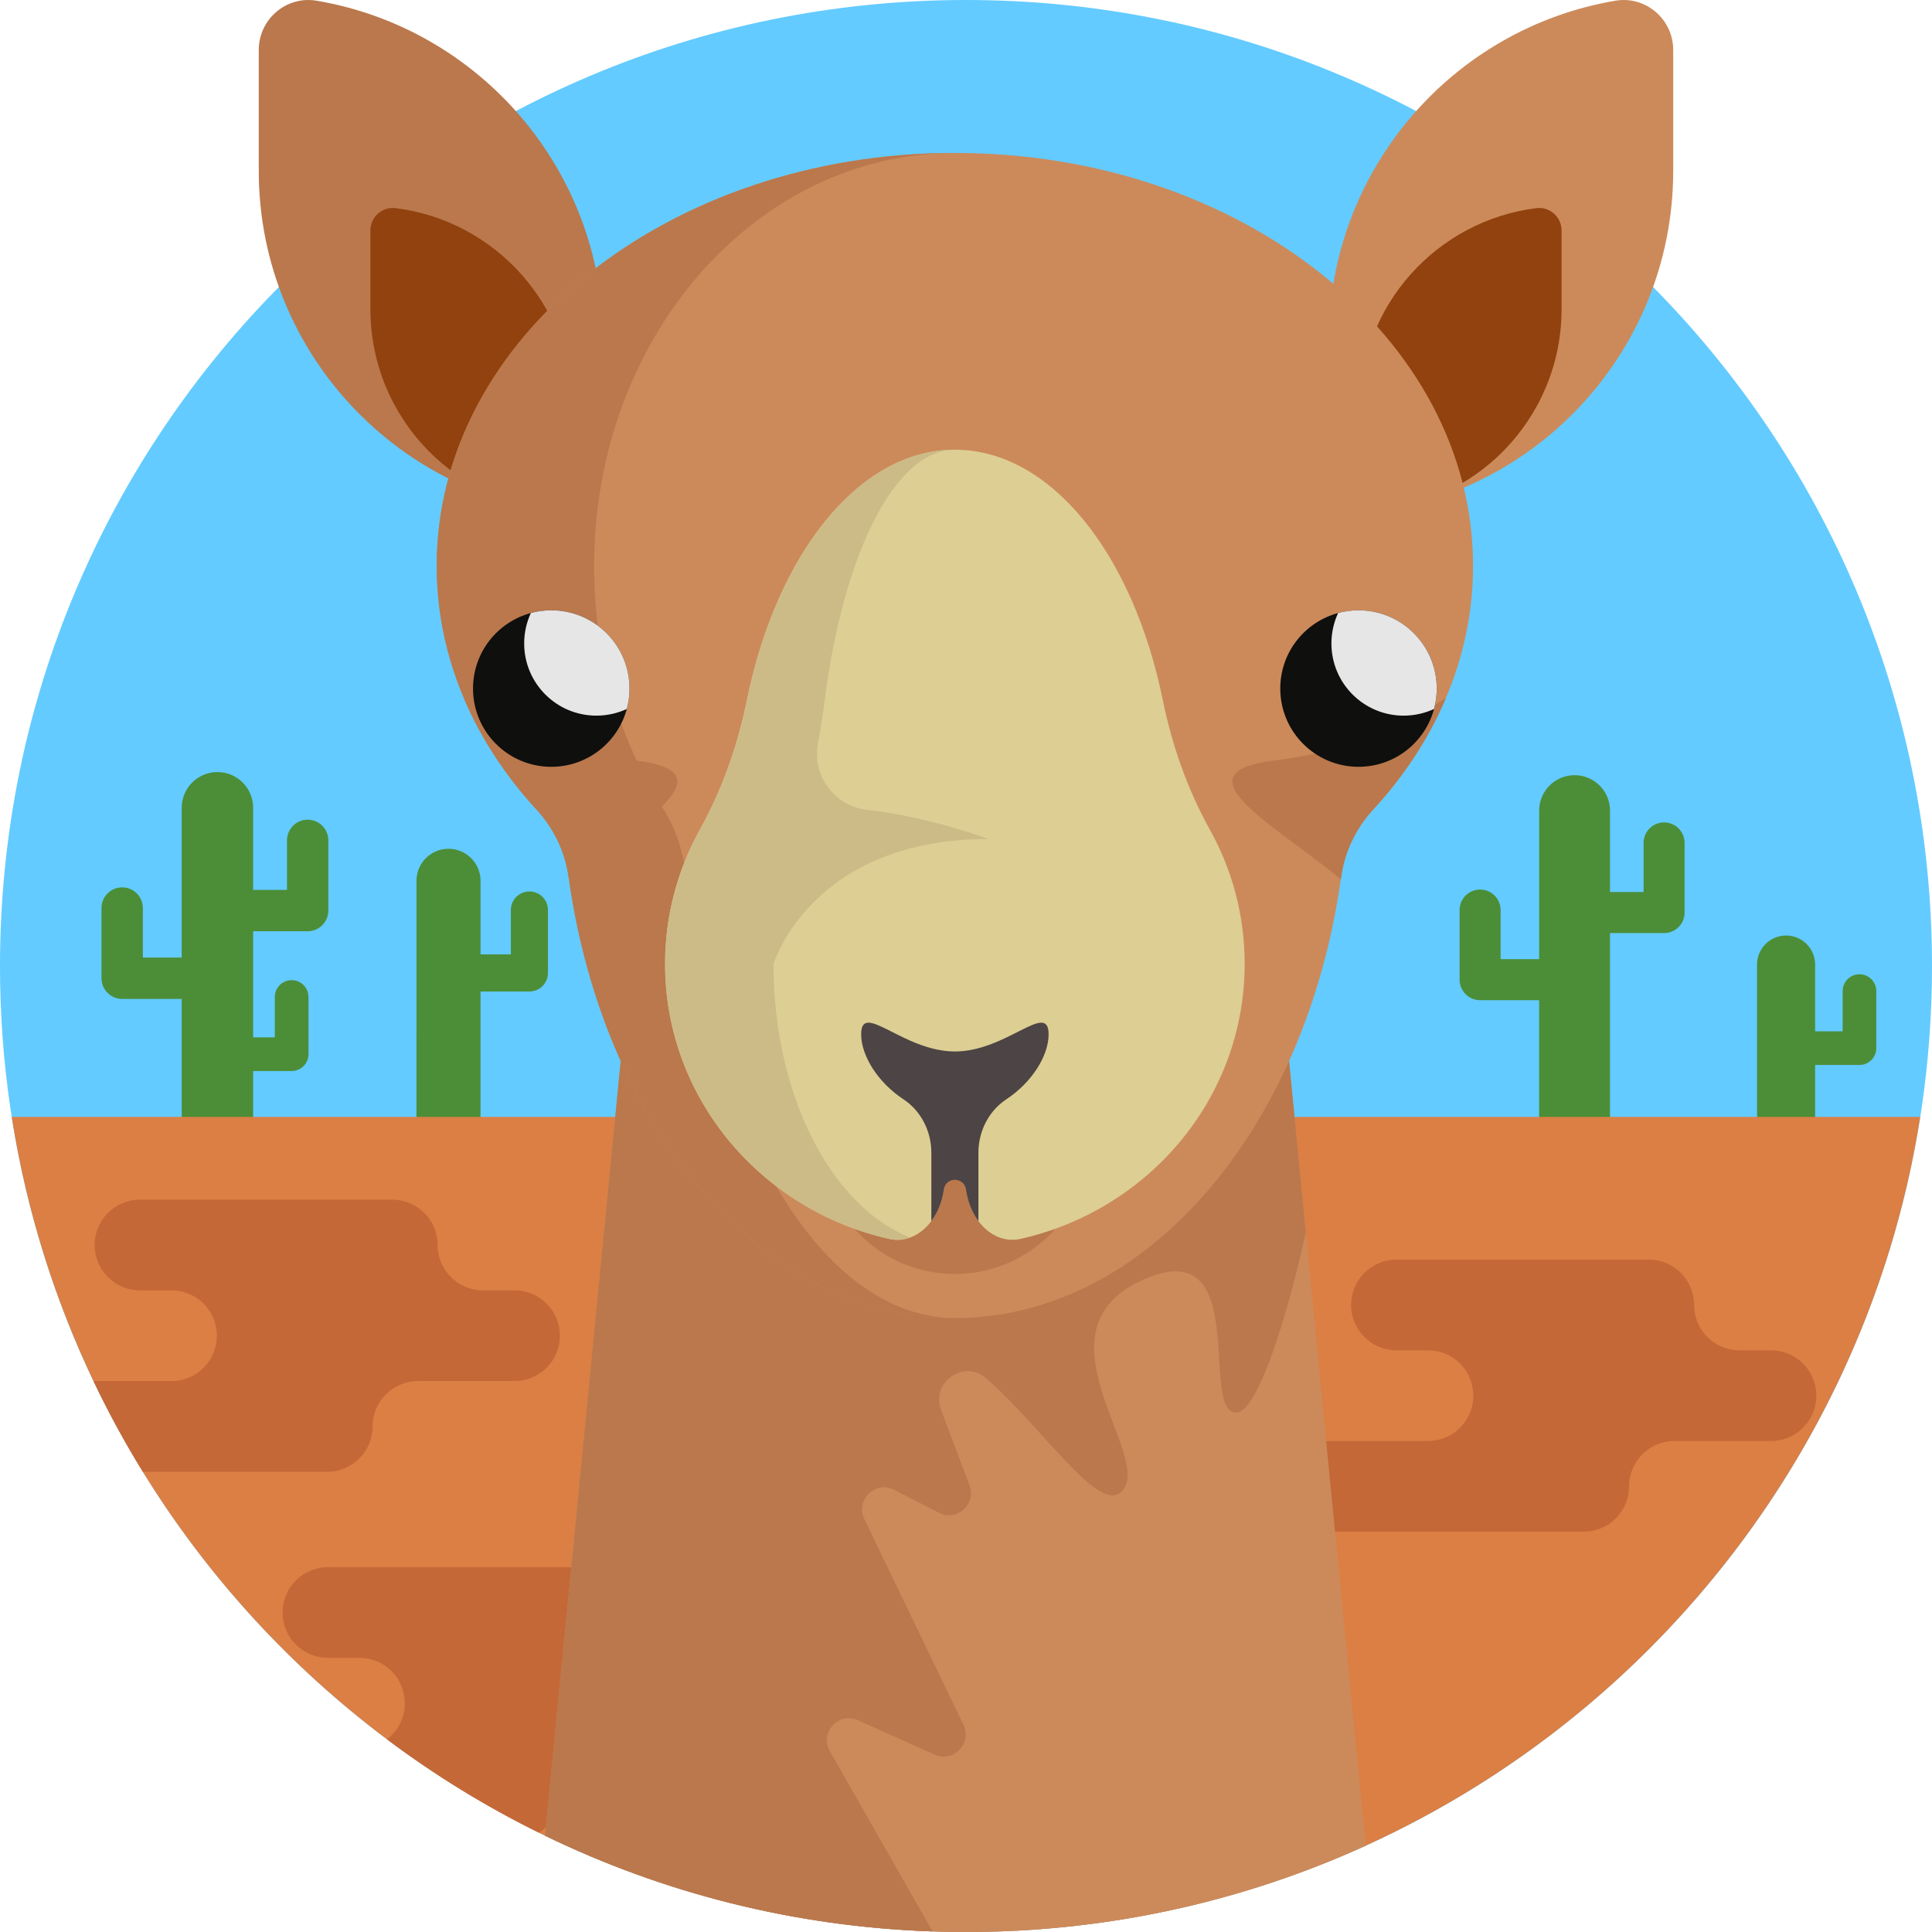 <?xml version="1.0" encoding="iso-8859-1"?>
<!-- Generator: Adobe Illustrator 19.0.0, SVG Export Plug-In . SVG Version: 6.00 Build 0)  -->
<svg version="1.1" id="Capa_1" xmlns="http://www.w3.org/2000/svg" xmlns:xlink="http://www.w3.org/1999/xlink" x="0px" y="0px"
	 viewBox="0 0 512 512" style="enable-background:new 0 0 512 512;" xml:space="preserve">
<path style="fill:#63CBFF;" d="M512,256c0,103.612-61.555,192.846-150.089,233.138C329.634,503.818,293.773,512,256,512
	c-2.967,0-5.925-0.052-8.861-0.157c-36.718-1.243-71.471-10.219-102.682-25.36C58.953,445.032,0,357.397,0,256
	C0,114.615,114.615,0,256,0S512,114.615,512,256z"/>
<g>
	<path style="fill:#4C8E37;" d="M441.002,217.95c-3.002,0-5.436,2.434-5.436,5.436v13.013h-8.895V214.82
		c0-5.186-4.204-9.389-9.389-9.389c-5.186,0-9.389,4.204-9.389,9.389v39.37H397.68v-13.013c0-3.003-2.435-5.437-5.436-5.437
		c-3.002,0-5.436,2.434-5.436,5.437v18.449c0,3.003,2.435,5.437,5.436,5.437h15.648v31.464c0,5.186,4.204,9.389,9.389,9.389
		s9.389-4.204,9.389-9.389v-49.254h14.331c3.002,0,5.436-2.434,5.436-5.436v-18.45C446.439,220.384,444.004,217.95,441.002,217.95z"
		/>
	<path style="fill:#4C8E37;" d="M32.377,235.164c3.026,0,5.48,2.453,5.48,5.482v13.12h10.296v-39.694
		c0-5.228,4.238-9.467,9.467-9.467s9.467,4.238,9.467,9.467v21.757h8.968v-13.12c0-3.027,2.454-5.48,5.48-5.48s5.48,2.453,5.48,5.48
		v18.601c0,3.027-2.454,5.48-5.48,5.48H67.088v28.113h5.738v-10.687c0-2.466,1.999-4.465,4.465-4.465s4.465,1.999,4.465,4.465
		v15.152c0,2.466-1.999,4.465-4.465,4.465H67.088v12.617c0,5.228-4.238,9.467-9.467,9.467s-9.467-4.239-9.467-9.467v-31.722H32.377
		c-3.026,0-5.48-2.453-5.48-5.48v-18.6C26.897,237.618,29.35,235.164,32.377,235.164z"/>
	<path style="fill:#4C8E37;" d="M465.63,296.818v25.799c0,4.252,3.447,7.699,7.699,7.699c4.252,0,7.699-3.447,7.699-7.699V282.23
		h11.751c2.462,0,4.458-1.996,4.458-4.458v-15.127c0-2.462-1.996-4.458-4.458-4.458s-4.458,1.996-4.458,4.458v10.671h-7.293v-17.694
		c0-4.252-3.447-7.699-7.699-7.699c-4.253,0-7.699,3.447-7.699,7.699v32.281"/>
	<path style="fill:#4C8E37;" d="M110.369,278.838v28.441c0,4.687,3.799,8.488,8.488,8.488c4.687,0,8.488-3.8,8.488-8.488v-44.523
		h12.955c2.714,0,4.914-2.199,4.914-4.914v-16.678c0-2.714-2.201-4.914-4.914-4.914c-2.714,0-4.914,2.2-4.914,4.914v11.763h-8.04
		v-19.506c0-4.687-3.8-8.488-8.488-8.488c-4.688,0-8.488,3.8-8.488,8.488v35.588"/>
</g>
<path style="fill:#DB7F45;" d="M508.876,295.988c-7.805,49.737-29.926,94.73-62.025,130.612
	c-15.997,17.899-34.482,33.531-54.909,46.352C352.549,497.695,305.946,512,255.99,512c-40.647,0-79.078-9.467-113.215-26.342
	c-14.211-7.011-27.669-15.308-40.239-24.733c-25.757-19.32-47.752-43.384-64.679-70.896c-4.775-7.743-9.153-15.767-13.082-24.033
	C14.378,344.179,6.98,320.669,3.103,295.988H508.876z"/>
<g>
	<path style="fill:#C46837;" d="M148.376,353.98c0,6.635-5.381,12.016-12.016,12.016h-25.6c-3.323,0-6.322,1.348-8.495,3.521
		c-2.173,2.173-3.521,5.172-3.521,8.495c0,6.635-5.381,12.016-12.016,12.016h-48.87c-4.775-7.743-9.153-15.767-13.082-24.033h20.679
		c3.323,0,6.322-1.348,8.495-3.521c2.173-2.173,3.521-5.172,3.521-8.495c0-6.635-5.381-12.016-12.016-12.016h-8.359
		c-3.323,0-6.322-1.348-8.495-3.521c-2.173-2.173-3.521-5.172-3.521-8.495c0-6.635,5.381-12.016,12.016-12.016h66.873
		c6.635,0,12.016,5.381,12.016,12.016c0,6.635,5.381,12.016,12.016,12.016h8.359c3.323,0,6.322,1.348,8.495,3.521
		C147.028,347.658,148.376,350.657,148.376,353.98z"/>
	<path style="fill:#C46837;" d="M448.958,345.831L448.958,345.831c0-6.636-5.38-12.016-12.016-12.016h-66.873
		c-6.636,0-12.016,5.38-12.016,12.016l0,0c0,6.636,5.38,12.016,12.016,12.016h8.359c6.636,0,12.016,5.38,12.016,12.016l0,0
		c0,6.636-5.38,12.016-12.016,12.016h-25.6c-6.636,0-12.016,5.38-12.016,12.016l0,0c0,6.636,5.38,12.016,12.016,12.016h66.873
		c6.636,0,12.016-5.38,12.016-12.016l0,0c0-6.636,5.38-12.016,12.016-12.016h25.6c6.636,0,12.016-5.38,12.016-12.016l0,0
		c0-6.636-5.38-12.016-12.016-12.016h-8.359C454.338,357.847,448.958,352.467,448.958,345.831z"/>
	<path style="fill:#C46837;" d="M198.186,451.365c0,6.635-5.381,12.016-12.016,12.016h-25.6c-3.312,0-6.322,1.348-8.495,3.521
		s-3.521,5.172-3.521,8.495c0,4.347-2.309,8.161-5.778,10.261c-14.211-7.011-27.669-15.308-40.239-24.733
		c0.428-0.324,0.836-0.679,1.223-1.066c2.173-2.173,3.521-5.172,3.521-8.495c0-6.635-5.381-12.016-12.016-12.016h-8.359
		c-3.312,0-6.322-1.348-8.495-3.521c-2.173-2.173-3.521-5.172-3.521-8.495c0-6.635,5.381-12.016,12.016-12.016h66.873
		c6.635,0,12.016,5.381,12.016,12.016s5.381,12.016,12.016,12.016h8.359c3.312,0,6.322,1.348,8.495,3.521
		C196.838,445.043,198.186,448.042,198.186,451.365z"/>
</g>
<g>
	<path style="fill:#CC8A5A;" d="M361.911,489.138C329.634,503.818,293.773,512,256,512c-2.967,0-5.925-0.052-8.861-0.157
		c-36.718-1.243-71.471-10.219-102.682-25.36l24.785-253.91l0.742-7.638h166.139l4.441,45.484l1.285,13.187l2.226,22.779
		l1.975,20.229L361.911,489.138z"/>
	<path style="fill:#CC8A5A;" d="M352.136,136.523c0.891,0.014,1.769-0.014,2.659-0.053c49.179-1.383,88.637-41.719,88.623-91.23
		v-8.352V13.24c0-8.132-7.289-14.409-15.308-13.054c-43.119,7.285-75.977,44.819-75.989,90.018L352.136,136.523z"/>
</g>
<path style="fill:#91420E;" d="M360.287,135.469c0.522,0.007,1.038-0.007,1.56-0.031c28.845-0.811,51.988-24.469,51.981-53.509
	V77.03V61.074c0-3.562-3.115-6.351-6.65-5.913c-26.427,3.276-46.891,25.822-46.898,53.139L360.287,135.469z"/>
<path style="fill:#BA784C;" d="M159.858,136.523c-0.891,0.014-1.769-0.014-2.659-0.053c-49.179-1.383-88.637-41.719-88.623-91.23
	v-8.352V13.24c0-8.132,7.289-14.409,15.308-13.054c43.119,7.285,75.977,44.819,75.989,90.018L159.858,136.523z"/>
<path style="fill:#91420E;" d="M151.707,135.469c-0.522,0.007-1.038-0.007-1.56-0.031c-28.845-0.811-51.988-24.469-51.981-53.509
	V77.03V61.074c0-3.562,3.115-6.351,6.65-5.913c26.427,3.276,46.891,25.822,46.898,53.139L151.707,135.469z"/>
<path style="fill:#BA784C;" d="M346.049,326.614c-4.221,19.425-12.434,47.741-18.474,47.741c-9.927,0,4.514-48.703-25.078-35.004
	c-29.592,13.699,3.657,47.02-5.224,55.902c-6.081,6.081-20.553-16.488-35.903-29.989c-5.872-5.162-14.754,1.055-11.985,8.37
	l7.544,19.999c1.881,4.995-3.375,9.686-8.119,7.252l-11.839-6.071c-4.974-2.55-10.344,2.685-7.92,7.722l26.29,54.596
	c2.351,4.901-2.685,10.083-7.649,7.858l-20.313-9.122c-5.151-2.309-10.25,3.302-7.461,8.213l27.22,47.762
	c-36.718-1.243-71.471-10.219-102.682-25.36l24.785-253.91l51.231,64.46l17.021,45.108c7.973-22.904,35.547-65.682,35.547-65.682
	l56.519-8.756l11.003,2.717l1.285,13.187l2.226,22.779L346.049,326.614z"/>
<path style="fill:#CC8A5A;" d="M390.375,149.952c0,12.267-2.529,24.054-7.21,35.067c-4.524,10.689-11.076,20.637-19.278,29.55
	c-4.493,4.88-7.523,11.045-8.453,17.763c-0.031,0.23-0.063,0.449-0.104,0.679c-9.383,66.278-51.607,116.287-102.275,116.287
	s-92.891-50.009-102.275-116.287c-0.042-0.23-0.073-0.449-0.105-0.679c-0.93-6.719-3.96-12.884-8.453-17.763
	c-8.202-8.913-14.754-18.86-19.278-29.55c-4.681-11.013-7.21-22.8-7.21-35.067c0-60.426,61.482-109.422,137.32-109.422
	S390.375,89.526,390.375,149.952z"/>
<g>
	<path style="fill:#BA784C;" d="M253.054,349.298c-50.667,0-92.891-50.009-102.275-116.287c-0.042-0.23-0.073-0.449-0.105-0.679
		c-0.93-6.719-3.96-12.884-8.453-17.763c-8.202-8.913-14.754-18.86-19.278-29.55c-4.681-11.013-7.21-22.8-7.21-35.067
		c0-60.426,61.482-109.422,137.32-109.422c-52.799,0-95.608,48.995-95.608,109.422c0,12.267,1.755,24.054,5.016,35.067
		c3.156,10.689,7.711,20.637,13.427,29.55c3.124,4.88,5.235,11.045,5.883,17.763c0.021,0.23,0.042,0.449,0.073,0.679
		C188.375,299.289,217.779,349.298,253.054,349.298z"/>
	<circle style="fill:#BA784C;" cx="253.053" cy="302.038" r="35.579"/>
</g>
<path style="fill:#DDCE93;" d="M329.853,255.446c0,35.495-25.381,65.223-59.434,72.882c-4.232,0.951-8.338-0.993-11.128-4.712
	c-0.502-0.679-0.972-1.411-1.379-2.205c-0.92-1.776-1.588-3.824-1.923-6.05c-0.982-6.771-2.142-13.322-2.936-13.322
	c-0.784,0-1.954,6.552-2.936,13.322c-0.324,2.226-0.993,4.274-1.923,6.05c-0.408,0.794-0.878,1.526-1.379,2.205
	c-2.79,3.72-6.896,5.663-11.118,4.712c-34.064-7.659-59.444-37.386-59.444-72.882c0-12.873,3.344-24.984,9.216-35.558
	c5.757-10.355,9.947-21.943,12.455-34.252c7.879-38.672,29.581-66.456,55.129-66.456c25.558,0,47.261,27.784,55.129,66.456
	c2.508,12.309,6.698,23.897,12.455,34.252C326.52,230.463,329.853,242.573,329.853,255.446z"/>
<g>
	<path style="fill:#BA784C;" d="M383.165,185.019c-4.524,10.689-11.076,20.637-19.278,29.55c-4.493,4.88-7.523,11.045-8.453,17.763
		c-0.031,0.23-0.063,0.449-0.104,0.679c-18.108-14.911-44.178-28.453-16.948-31.566C355.987,199.428,371.65,192.093,383.165,185.019
		z"/>
	<path style="fill:#BA784C;" d="M150.78,233.011c-0.042-0.23-0.073-0.449-0.105-0.679c-0.93-6.719-3.96-12.884-8.453-17.763
		c-8.202-8.913-14.754-18.86-19.278-29.55c11.515,7.074,27.178,14.409,44.784,16.426C194.958,204.559,168.888,218.1,150.78,233.011z
		"/>
</g>
<path style="fill:#4D4445;" d="M277.891,274.108c0,5.684-4.441,12.758-11.18,17.199c-4.723,3.114-7.419,8.516-7.419,14.169v18.139
	c-0.502-0.679-0.972-1.411-1.379-2.205c-0.919-1.776-1.588-3.824-1.923-6.05c-0.009-0.068-0.02-0.136-0.029-0.203
	c-0.492-3.326-5.321-3.326-5.813,0c-0.01,0.068-0.02,0.136-0.029,0.203c-0.324,2.226-0.993,4.274-1.923,6.05
	c-0.408,0.794-0.878,1.526-1.379,2.205v-18.139c0-5.653-2.696-11.055-7.419-14.169c-6.729-4.43-11.18-11.515-11.18-17.199
	c0-9.007,11.118,4.545,24.837,4.545C266.773,278.653,277.891,265.101,277.891,274.108z"/>
<path style="fill:#0F0F0E;" d="M380.753,182.475c0,1.866-0.255,3.684-0.718,5.407c-2.376,8.836-10.431,15.328-20.016,15.328
	c-11.452,0-20.734-9.283-20.734-20.734c0-9.586,6.491-17.64,15.328-20.016c1.723-0.463,3.541-0.718,5.407-0.718
	C371.472,161.741,380.753,171.024,380.753,182.475z"/>
<path style="fill:#E6E6E6;" d="M380.753,182.475c0,1.866-0.255,3.684-0.718,5.407c-2.44,1.133-5.184,1.77-8.054,1.77
	c-10.574,0-19.139-8.565-19.139-19.139c0-2.871,0.638-5.614,1.77-8.054c1.723-0.463,3.541-0.718,5.407-0.718
	C371.472,161.741,380.753,171.024,380.753,182.475z"/>
<path style="fill:#0F0F0E;" d="M166.824,182.475c0,1.866-0.255,3.684-0.718,5.407c-2.376,8.836-10.431,15.328-20.016,15.328
	c-11.452,0-20.734-9.283-20.734-20.734c0-9.586,6.491-17.64,15.328-20.016c1.723-0.463,3.541-0.718,5.407-0.718
	C157.541,161.741,166.824,171.024,166.824,182.475z"/>
<path style="fill:#E6E6E6;" d="M166.824,182.475c0,1.866-0.255,3.684-0.718,5.407c-2.44,1.133-5.184,1.77-8.054,1.77
	c-10.574,0-19.139-8.565-19.139-19.139c0-2.871,0.638-5.614,1.77-8.054c1.723-0.463,3.541-0.718,5.407-0.718
	C157.541,161.741,166.824,171.024,166.824,182.475z"/>
<path style="fill:#CCBB87;" d="M204.989,255.445c0,0,9.927-33.102,56.947-33.102c0,0-15.64-5.894-32.127-7.718
	c-8.673-0.959-14.654-9.104-13.037-17.68c0.696-3.688,1.289-7.464,1.779-11.31c4.932-38.672,18.505-66.456,34.503-66.456
	c-25.558,0-47.261,27.784-55.129,66.456c-2.508,12.309-6.698,23.897-12.455,34.252c-5.872,10.574-9.216,22.685-9.216,35.558
	c0,35.495,25.381,65.223,59.434,72.882c1.902,0.428,3.772,0.272,5.517-0.376C220.38,319.748,204.989,290.387,204.989,255.445z"/>
<g>
</g>
<g>
</g>
<g>
</g>
<g>
</g>
<g>
</g>
<g>
</g>
<g>
</g>
<g>
</g>
<g>
</g>
<g>
</g>
<g>
</g>
<g>
</g>
<g>
</g>
<g>
</g>
<g>
</g>
</svg>
